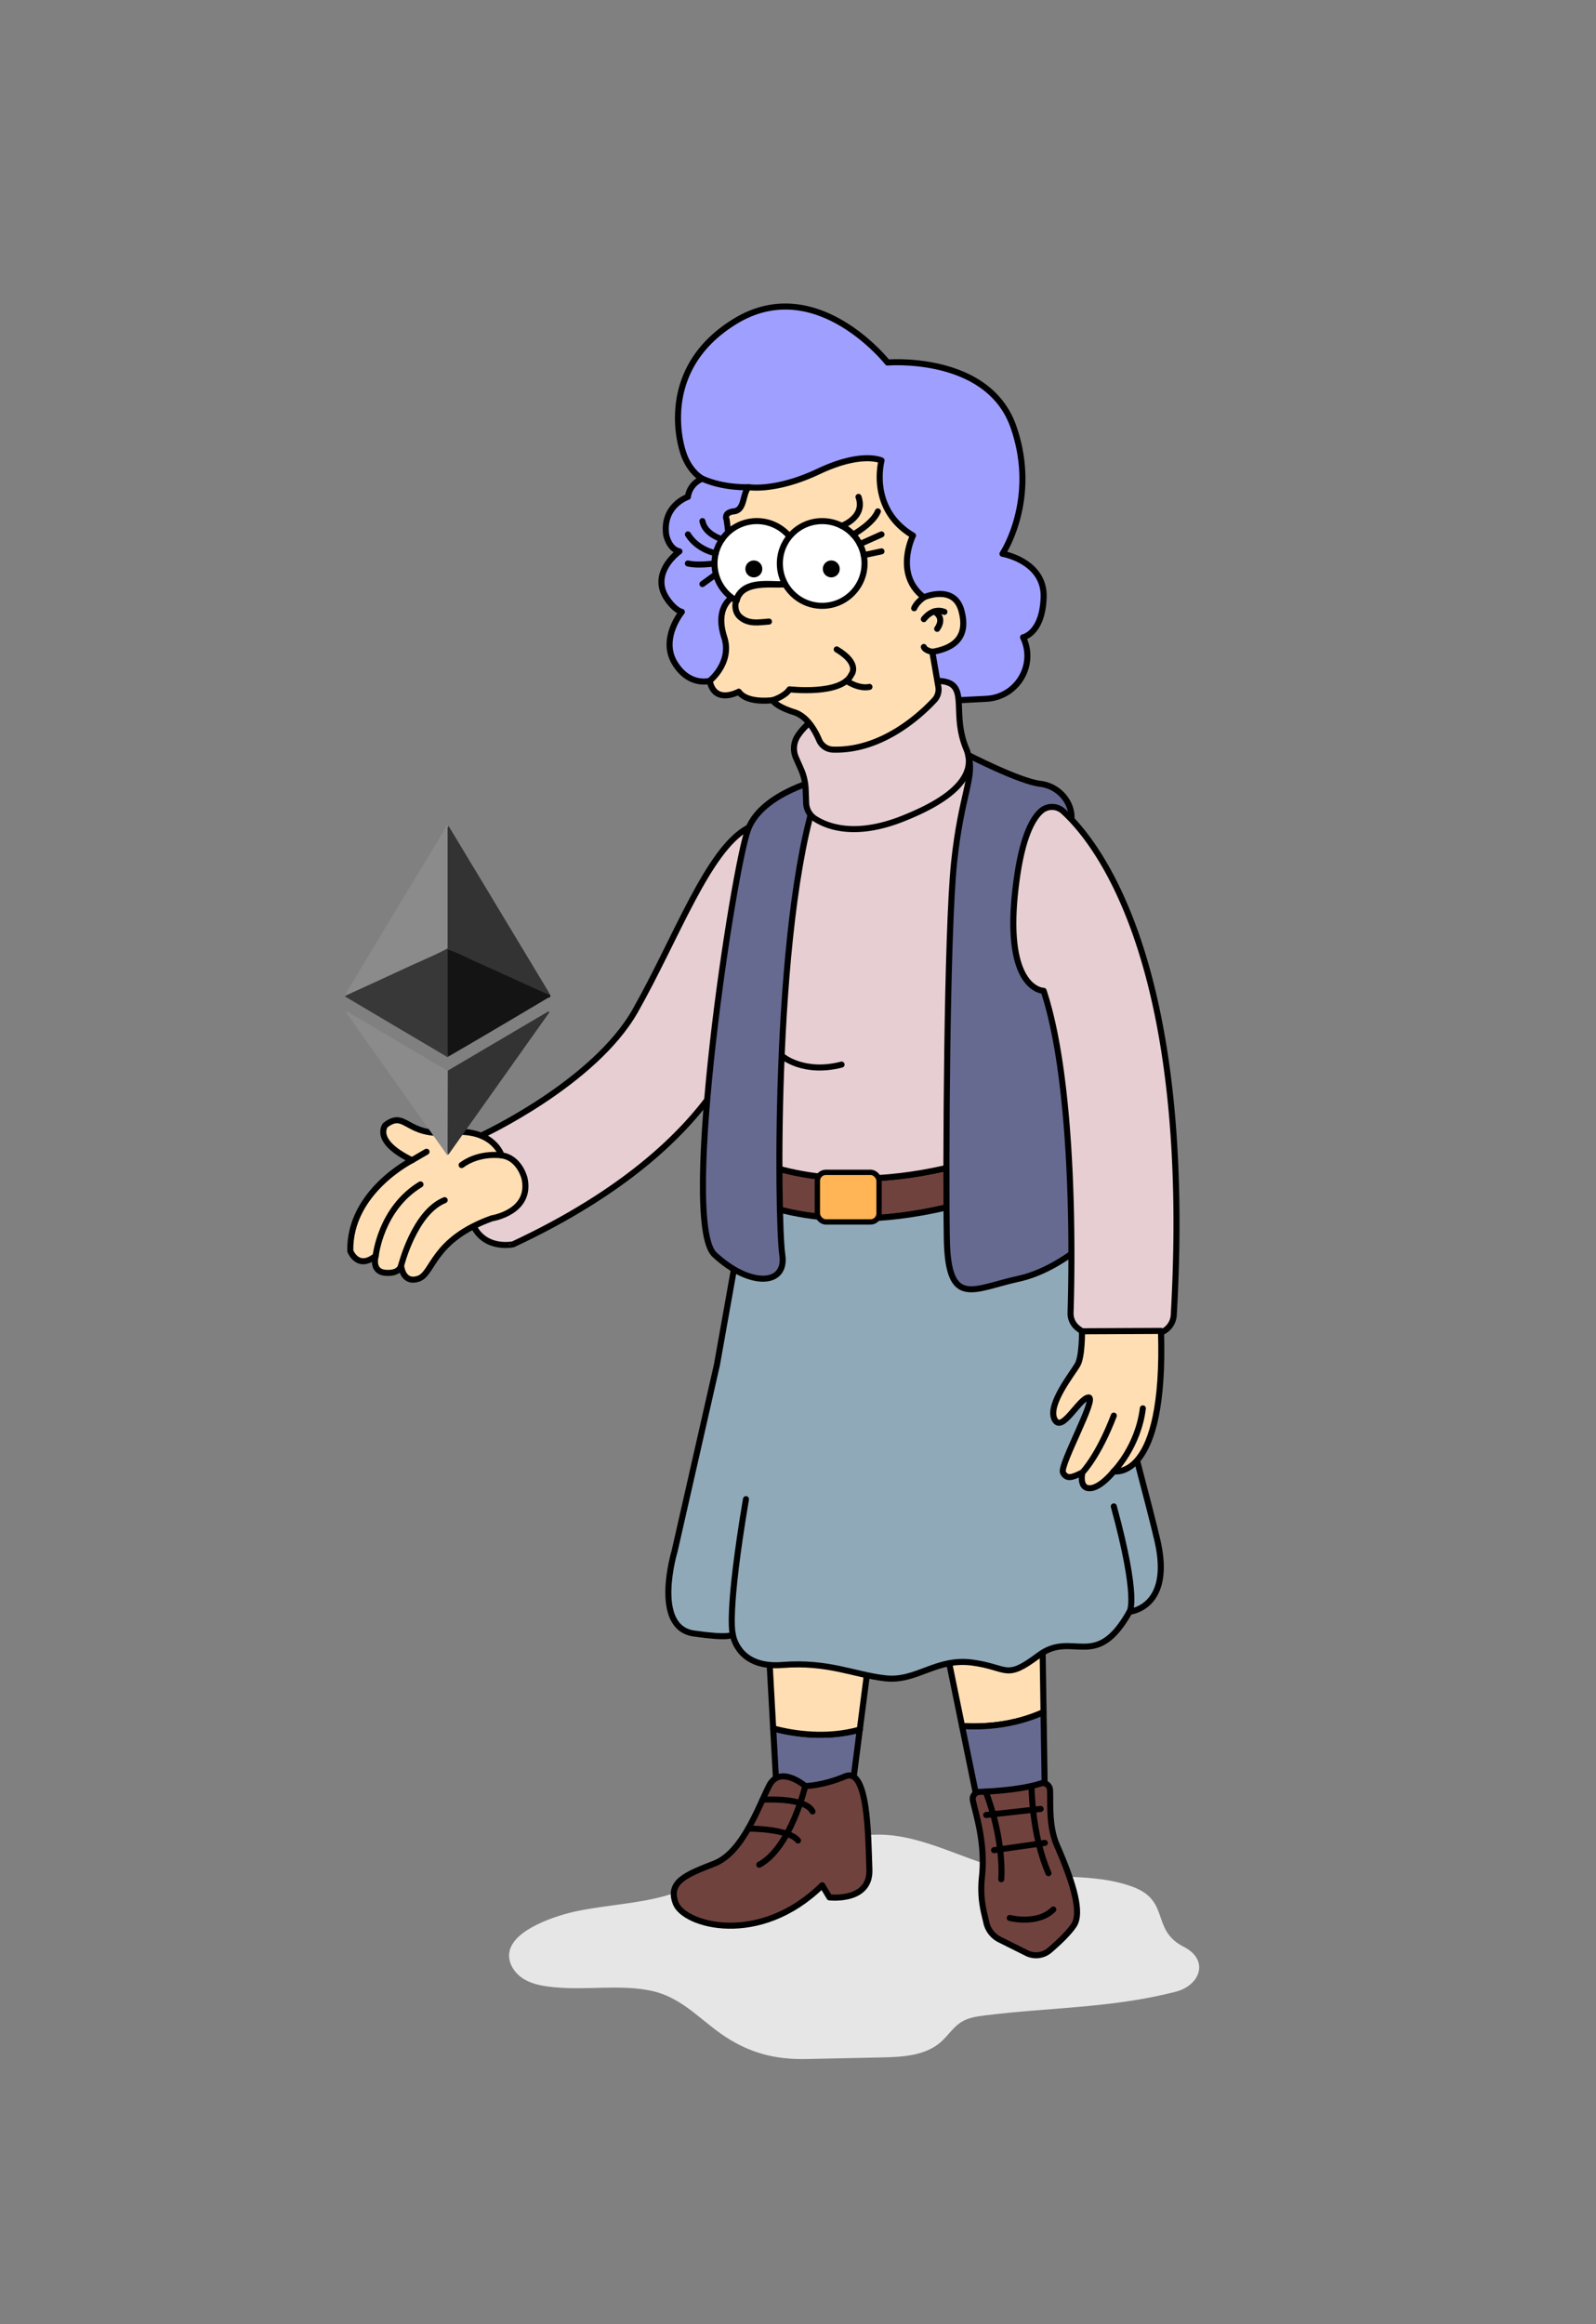 <svg xmlns="http://www.w3.org/2000/svg" viewBox="0 0 1319 1920"><rect x="0" y="0" width="1319" height="1920" fill="#808080" stroke="none"/><defs><style>.cls-1{fill:#e6e6e6;}.cls-2{fill:#9f9fff;}.cls-10,.cls-11,.cls-2,.cls-3,.cls-4,.cls-5,.cls-6,.cls-7,.cls-8,.cls-9{stroke:#000;stroke-linecap:round;stroke-linejoin:round;}.cls-10,.cls-2,.cls-3,.cls-4,.cls-5,.cls-6,.cls-7,.cls-8,.cls-9{stroke-width:5px;}.cls-3{fill:#666a91;}.cls-4{fill:#ffdeb4;}.cls-5{fill:#e7ced2;}.cls-6{fill:#70423e;}.cls-7{fill:#90a9b9;}.cls-8{fill:none;}.cls-9{fill:#fff;}.cls-11{fill:#ffb455;stroke-width:4.4px;}.cls-12{fill:#8b8b8b;}.cls-13{fill:#333;}.cls-14{fill:#383838;}.cls-15{fill:#141414;}</style></defs><title>ETH</title><g id="Слой_2" data-name="Слой 2"><path class="cls-1" d="M458,1641.71c-8.58-.83-17.33-2.15-24.74-6.52-7.7-4.54-13.64-13.2-12.38-22,2.78-19.48,39.69-31,56.14-34.4,24.24-5,49.42-6,73.29-12.69,20.56-5.79,37.54-18.39,57.27-26.66,34.73-14.56,80.71-23.52,118.11-23.78s74,22.75,110.56,30.44c32.92,6.93,66.84.84,99.11,12.37,32.52,11.62,15.23,35.74,42.94,49.85,21.34,10.88,13.67,31.87-6.61,37.11-52.41,13.54-104.26,12.92-157.6,19.55-6.74.84-13.69,1.84-19.47,5.4-6.82,4.2-11.15,11.44-17.18,16.71-13,11.34-31.72,12.27-48.93,12.63l-61.7,1.3c-23.4.49-42.51-3.6-62.7-15.47-22.93-13.48-38-34.66-65.23-40.74-25.34-5.66-53.58-.5-79.85-3Z"/><path class="cls-2" d="M792.19,578.5l23.06-1.2c24.63-1.29,40.66-26.7,30.92-49.35-.4-.93-.67-1.45-.67-1.45s16-3,17-33-34-36-34-36,30-45,9-105-104-53-104-53-59-75-126-34-43,108-43,108,4,15,16,22a18.7,18.7,0,0,0-12,15s-21,7-18,31c0,0,2,12,11,14,0,0-24,17-11,38,0,0,6,10,13,12,0,0-18,22-6,42s29,15,29,15"/><path class="cls-3" d="M710.58,1428.86l-8.08,62.64h-60l-3.5-63.56C655.67,1432.34,682.87,1436.65,710.58,1428.86Z"/><path class="cls-4" d="M718.5,1367.5l-7.92,61.36c-27.71,7.79-54.91,3.48-71.58-.92l-3.5-63.44Z"/><path class="cls-4" d="M862.43,1414.42c-24.65,11.17-49.66,12.59-67.35,11.55L782.5,1364.5l79-11Z"/><path class="cls-3" d="M863.5,1484.5l-55,7L795.08,1426c17.69,1,42.7-.38,67.35-11.55Z"/><path class="cls-5" d="M398,938s93-43,127-103,60-133,93-151V840s-12,103-194,188C424,1028,363,1041,398,938Z"/><path class="cls-6" d="M874.27,964.92c-134.33,62.44-221,40.77-257.28,25.05l1.51-8.47,3-23.45c36.92,15.25,119.88,34.08,246.55-22.41l4.4,22.86S873.12,960.77,874.27,964.92Z"/><path class="cls-5" d="M868.1,935.64c-126.67,56.49-209.63,37.66-246.55,22.41l38-291.55,96-48,55,18Z"/><path class="cls-7" d="M933.5,1331.5c-28,50-47,15-75,36s-25,10-55,6-46,16-72,13-47-14-85-11c-35.39,2.79-40.42-22.17-41-25.61-.19,1.08-3.31,3.72-32-.39-35-5-16-68-16-68l35-154L617,990c36.29,15.72,123,37.39,257.28-25.05,11,40.18,70.45,256.83,82.23,307.58C969.5,1328.5,933.5,1331.5,933.5,1331.5Z"/><path class="cls-3" d="M679.5,643.5s-49,11-61,41-57,325-28,352,60,26,56,0S638.5,746.5,679.5,643.5Z"/><path class="cls-5" d="M657.77,625.93l4.25,9.65a45.28,45.28,0,0,1,3.8,16.57l.41,11.19a16.15,16.15,0,0,0,7.29,13c10.54,6.79,33.45,15.33,72,.19,56-22,59-43.57,53-58-13-31,4-55-23-56-24.45-.91-95.65,13.77-116.3,45.52A18.89,18.89,0,0,0,657.77,625.93Z"/><path class="cls-3" d="M909.5,1015.5s-31,33-68,41-58,25-59-33,0-254,6-311,17.28-70.61,11.64-88.8c0,0,42.36,21.8,59.36,23.8s27,17,26,29S909.5,1015.5,909.5,1015.5Z"/><path class="cls-5" d="M878.66,670.22c20.51,18.7,108.75,112.35,91.39,416.17a16.4,16.4,0,0,1-9.36,13.9c-14.72,7-45.15,17-70.21-3.24a15.46,15.46,0,0,1-5.73-12.5c1.1-34.14,4.26-185.63-22.25-266,0,0-35.42-.06-22-94,4.84-33.91,13-48.57,20.07-54.68A13.69,13.69,0,0,1,878.66,670.22Z"/><path class="cls-4" d="M770.5,538.5l5,28.93a12.94,12.94,0,0,1-3.3,11c-11.26,12.11-43.42,42.18-83.91,40.84a12.83,12.83,0,0,1-11.32-7.83c-3.31-7.79-9.94-19.67-20.43-23-16-5-18-10-18-10s-21,3-28-7c0,0-20,11-24-9,0,0,18.77-14.93,12-36-9-28,10-35,10-35l-8-62s-3-6,6-7,7-14,12-20c0,0,22,4,58-13s52-9,52-9-11,40,26,62c0,0-16,32,9,51,0,0,25-11,31,11S788.5,535.5,770.5,538.5Z"/><path class="cls-8" d="M638.5,578.5s10-3,14-9c0,0,43,5,51-12,0,0,8-9-12-21"/><path class="cls-8" d="M699.55,562.46s10,7,19,5"/><path class="cls-8" d="M763.5,493.5s-6,4-8,9"/><path class="cls-8" d="M770.5,538.5s-6-1-7-4"/><path class="cls-8" d="M763.5,511.5s7-10,17-6"/><path class="cls-8" d="M772,505.16s9.5,4.34,2.5,14.34"/><path class="cls-4" d="M406.5,1006.5s33-5,27-33c0,0-4-17-19-19,0,0-7-23-43-19s-36-19-53-6c0,0-11,13,22,29,0,0-52,26-51,75,0,0,6,16,21,4,0,0-4,13,8,14s13-6,13-6,1,15,14,11S356.5,1024.5,406.5,1006.5Z"/><path class="cls-4" d="M894.2,1099.81s.3,20.69-3.7,27.69-25,33-19,45,20-17,28-18-24,56-21,62,8,4,16,0c0,0-3,13,6,13s20-14,20-14,43,9,39-116Z"/><path class="cls-6" d="M665.5,1475.5s-21-18-30,0-22,55-45,64-39,15-32,33,69,36,121-15l6,10s34,4,33-23-1-85-20-77S665.5,1475.5,665.5,1475.5Z"/><path class="cls-8" d="M665.5,1475.5s-12,51-38,65"/><path class="cls-8" d="M630.21,1486.8s35.29-2.3,41.29,9.7"/><path class="cls-8" d="M618.36,1510.67s33.14-.17,41.14,9.83"/><path class="cls-6" d="M809.47,1480.33c11.48-.41,34.7-1.86,50.66-6.94a5.89,5.89,0,0,1,7.65,5.3c.58,10.4-1.31,29.63,5.72,45.81,10,23,22,54,14,66-4.55,6.82-13.3,14.93-20,20.67a17.32,17.32,0,0,1-19,2.32L826.1,1602.3a20.75,20.75,0,0,1-11-14.24c-1.51-7.15-5.56-18.94-3.57-37.56,3-28-5.15-51.67-7.51-63.2A5.8,5.8,0,0,1,809.47,1480.33Z"/><path class="cls-6" d="M834.5,1584.5s23,6,36-7"/><path class="cls-8" d="M814.6,1480.11s14.9,36.39,12.9,72.39"/><path class="cls-8" d="M852.5,1475.5s0,40,14,72"/><line class="cls-8" x1="815.01" y1="1499.44" x2="860.01" y2="1494.44"/><line class="cls-8" x1="821.5" y1="1528.5" x2="863.5" y2="1522.5"/><path class="cls-9" d="M660.5,465.5a34.83,34.83,0,0,1-7.78,22l-4.22-5c-5.78,1.93-35.67-4.49-39.66,13.78A35,35,0,1,1,660.5,465.5Z"/><circle class="cls-9" cx="679.5" cy="465.5" r="35"/><path class="cls-8" d="M647.85,482.67C635,483,616,479,609,494c-2,5-2,12,3,16,7,6,16,4,23.5,3.5"/><circle class="cls-10" cx="623" cy="470" r="4.5"/><circle class="cls-10" cx="687" cy="470" r="4.5"/><path class="cls-8" d="M695.58,434.42s19.92-6.92,13.92-23.92"/><path class="cls-8" d="M705.08,441.62s16.42-9.12,20.42-19.12"/><line class="cls-8" x1="710.63" y1="449.5" x2="728.5" y2="441.5"/><line class="cls-8" x1="713.82" y1="458.64" x2="728.5" y2="455.5"/><path class="cls-8" d="M596.78,445.5s-14.28-4-16.28-15"/><path class="cls-8" d="M591.53,457.07s-15-2.57-23-15.57"/><path class="cls-8" d="M590.5,465.5s-14,2-22,0"/><line class="cls-8" x1="591.53" y1="474.5" x2="580.5" y2="482.5"/><path class="cls-2" d="M618.5,402.5s-20,1-38-7"/><path class="cls-8" d="M605.5,1349.5s-5-16,11-111"/><path class="cls-8" d="M933.5,1331.5s8-10-13-87"/><path class="cls-4" d="M310.5,1037.5s4-39,37-59"/><path class="cls-4" d="M331.5,1045.5s11-44,36-54"/><path class="cls-4" d="M414.5,954.5s-18-3-33,8"/><line class="cls-4" x1="340.5" y1="958.5" x2="352.5" y2="951.5"/><path class="cls-4" d="M894.5,1216.5s13-13,26-47"/><path class="cls-4" d="M920.5,1215.5s20-20,24-52"/><rect class="cls-11" x="675.5" y="968.5" width="51" height="41" rx="7.07"/><path class="cls-12" d="M285,822.75c2.91-6.24,6.79-11.93,10.33-17.81q36.25-60.32,72.7-120.51c.52-.86.29-3.28,2.62-2.12,1.71,7.16,1.23,14.45,1.23,21.71q0,35.63,0,71.25a34.82,34.82,0,0,1-.38,7.36c-1.85,4-5.76,5.41-9.37,7-11.09,5-22.14,10.12-33.24,15.11-12.64,5.67-25.19,11.56-37.87,17.13A9.6,9.6,0,0,1,285,822.75Z"/><path class="cls-13" d="M369.92,783.52q0-48.56,0-97.11c0-1.4-.27-2.89.78-4.1q41.22,68.37,82.42,136.75c.53.88.95,1.83,1.42,2.75-1.51,2-3.25,1-4.91.33-10.41-4.39-20.6-9.28-30.91-13.91-13.5-6.06-26.93-12.31-40.45-18.35-3.07-1.37-6.2-2.68-8.56-5.23A1.27,1.27,0,0,1,369.92,783.52Z"/><path class="cls-14" d="M369.92,783.52l.08,1c1.76,1.37,1.85,3.35,1.86,5.31q.15,38.63,0,77.26c0,2-.72,3.76-1.05,5.64-1.1,1.17-1.92,0-2.7-.43q-41-24.22-82-48.49a7.59,7.59,0,0,1-1.11-1c16.53-7.58,33.09-15.1,49.58-22.78C346.38,794.49,358.46,789.68,369.92,783.52Z"/><path class="cls-15" d="M370.84,872.69c-1-1.37-.87-3-.87-4.5l0-83.71c7.75,2.25,14.76,6.26,22.07,9.52,19.88,8.87,39.66,18,59.49,26.93a22.46,22.46,0,0,0,3,.88c1.24,2.33-1.17,2.25-2.08,2.79q-30,17.88-60.15,35.58C385.16,864.39,378,868.52,370.84,872.69Z"/><path class="cls-12" d="M370.69,953.74c-1.46,1.21-1.7-.39-2.17-1q-40.65-57.21-81.24-114.47c-.48-.68-1.32-1.29-1-2.45,1.81,0,3.05,1.26,4.44,2.08q38.3,22.56,76.55,45.19c.89.53,1.84,1,2.76,1.44,1.68,1.24,1.78,3.09,1.79,4.91q.15,28.77,0,57.55C371.85,949.28,370.83,951.43,370.69,953.74Z"/><path class="cls-13" d="M370.69,953.74a3.47,3.47,0,0,1-.78-2.54q.07-33.36.16-66.72l83.12-48.94.82.83Z"/><path class="cls-8" d="M647.06,872.94s17.44,14.56,48.44,6.56"/></g></svg>